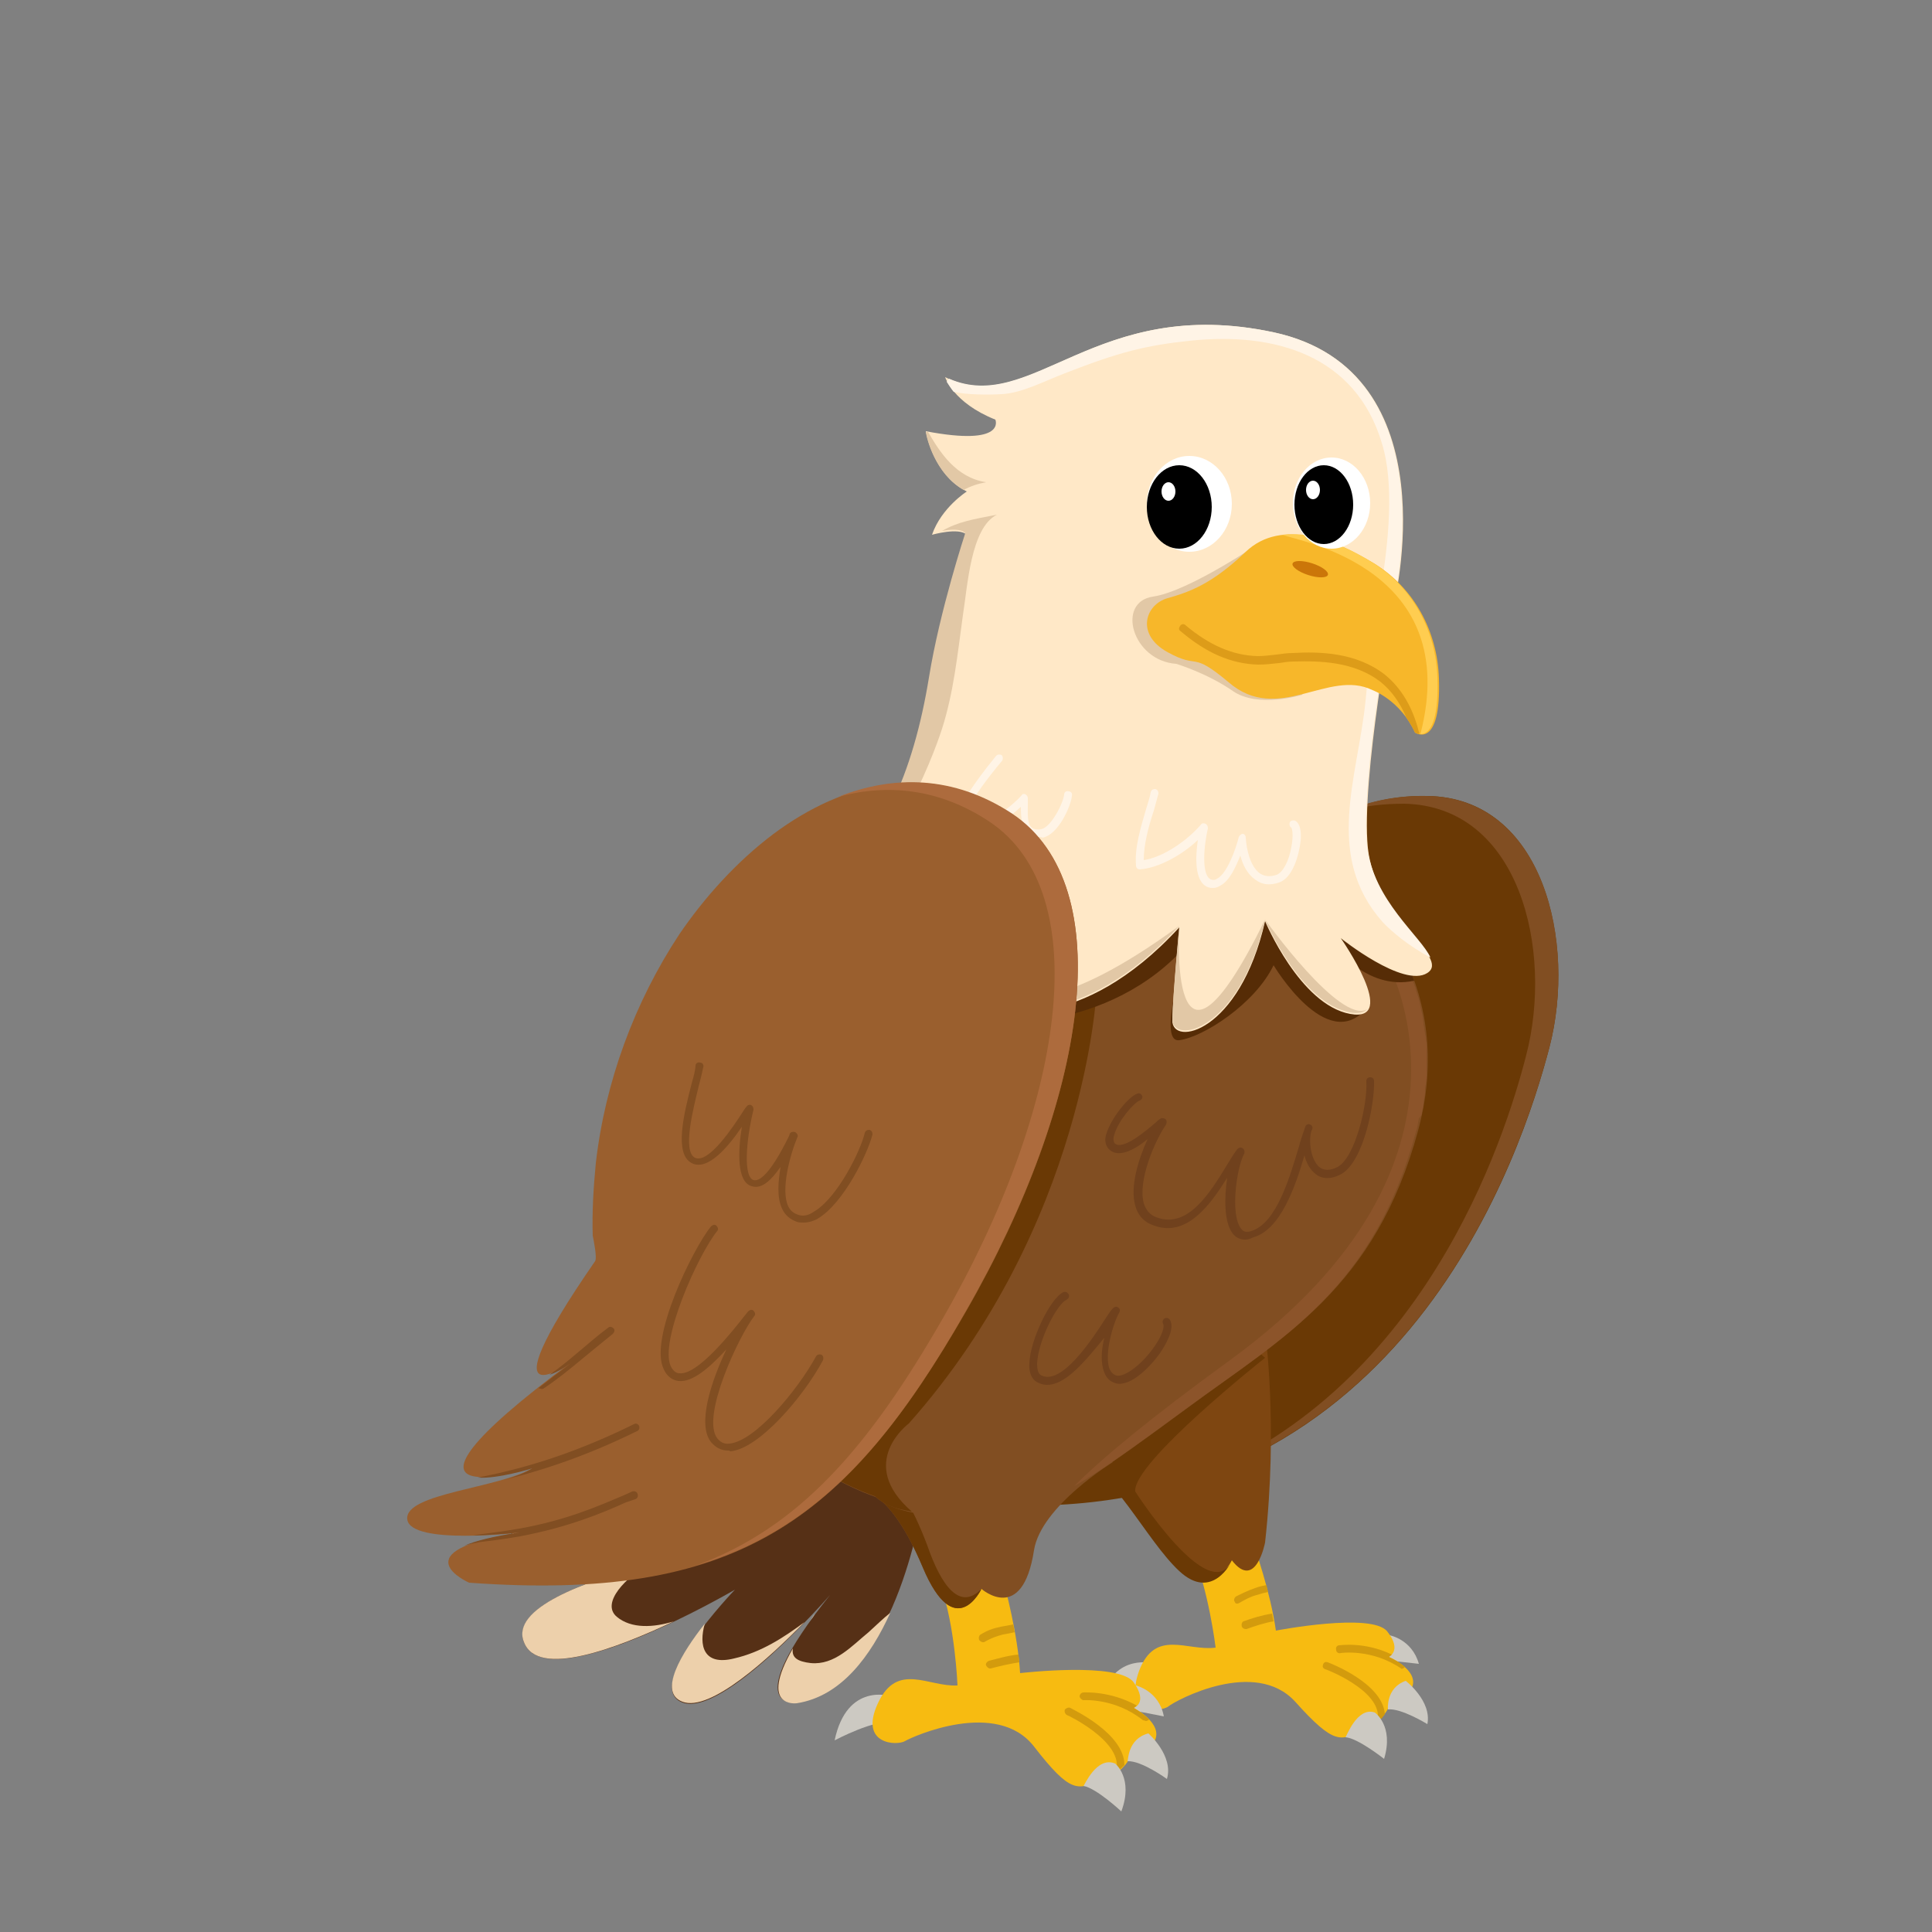 <?xml version="1.0" encoding="utf-8"?>
<!-- Generator: Adobe Illustrator 16.0.0, SVG Export Plug-In . SVG Version: 6.00 Build 0)  -->
<!DOCTYPE svg PUBLIC "-//W3C//DTD SVG 1.1//EN" "http://www.w3.org/Graphics/SVG/1.1/DTD/svg11.dtd">
<svg version="1.1" id="Layer_2" xmlns:x="http://ns.adobe.com/Extensibility/1.0/" xmlns:i="http://ns.adobe.com/AdobeIllustrator/10.0/" xmlns:graph="http://ns.adobe.com/Graphs/1.0/"
	 xmlns="http://www.w3.org/2000/svg" xmlns:xlink="http://www.w3.org/1999/xlink" xmlns:a="http://ns.adobe.com/AdobeSVGViewerExtensions/3.0/"
	 x="0px" y="0px" width="250px" height="250px" viewBox="0 0 250 250" style="enable-background:new 0 0 250 250;"
	 xml:space="preserve">
<rect x="0" y="0" width="250" height="250" fill="#808080" stroke="none"/>
<g>
	<path style="fill:#6A3905;" d="M164.4,113.8c0,0,5.3-11,20.3-10.8s19.3,19,15.8,32.5s-18.7,60.5-69.3,59.3L164.4,113.8z"/>
	<path style="fill:#814E22;" d="M184.7,103c-4-0.1-7.4,0.7-10.1,1.8c2.1-0.5,4.4-0.8,7.1-0.8c15,0.3,19.3,19,15.8,32.5
		c-2.8,11-13.4,44.1-44.5,55.4c33.4-10.2,44.5-45.1,47.5-56.4C204,122,199.8,103.3,184.7,103z"/>
</g>
<g>
	<path style="fill:#563016;" d="M119.3,194.8c0,0-3.5,23.5-16.3,25.5c0,0-7.6,1.1,4.4-13.9c0,0-13.8,15.9-19.1,13.9
		s6.8-14.6,6.8-14.6s-24.4,14.3-27.3,6.8S95,200,95,200s-28.3,3.5-28.8-1.5S109.5,183.8,119.3,194.8z"/>
	<g>
		<path style="fill:#EDD0AB;" d="M112.4,211.2c-2.2,1.8-4.4,4.3-7.5,4c-1.7-0.2-2.5-0.7-2.3-1.9c-4.5,7.8,0.5,7.1,0.5,7.1
			c5.8-0.9,9.6-6.2,12.1-11.7C114.3,209.4,113.4,210.3,112.4,211.2z"/>
		<path style="fill:#EDD0AB;" d="M81.6,201.1c-1.6-0.5-2.8-1.5-1.9-3.8c1.1-2.9,12.5-6.3,9.5-6.7c-0.1,0-0.1,0-0.2,0
			c-12.1,1.7-23,5.4-22.7,7.9C66.5,201.1,74.2,201.4,81.6,201.1z"/>
		<path style="fill:#EDD0AB;" d="M104.1,209.9c-2.7,2-5.6,3.9-9.1,4.7c-4,1-4.6-1.7-3.8-4.5c-3,3.8-6.1,8.9-2.9,10.1
			C91.9,221.6,99.6,214.5,104.1,209.9z"/>
		<path style="fill:#EDD0AB;" d="M87.2,209.8c-2.6,0.8-5.5,1-7.4-0.6c-2.1-1.8,1.3-5.2,4.2-6.8c-8.3,2.2-18,5.7-16.2,10.1
			C69.6,217.2,79.8,213.3,87.2,209.8z"/>
		<path style="fill:#EDD0AB;" d="M104.7,209.8c0.3-0.3,0.6-0.6,0.7-1C105.2,209.2,105,209.5,104.7,209.8z"/>
	</g>
</g>
<g>
	<g>
		<path style="fill:#CCC9C2;" d="M149,215.2c0,0-5.7-1.4-6.8,6.1c0,0,5.2-3.2,7-2.7L149,215.2z"/>
		<path style="fill:#CCC9C2;" d="M179.8,211.6c0,0,2.9,0.5,3.8,3.7l-3.6-0.4C180.1,214.9,178.6,212.8,179.8,211.6z"/>
		<path style="fill:#F7BB11;" d="M162.3,200.1c0,0,2.1,5.9,2.8,10.9c0,0,12.4-2.4,14.4,0.1c2,2.5,0.2,3.3,0.2,3.3s4,1.7,3,4
			c-1,2.4-3.1,2.7-3.1,2.7s-0.7,1.7-3.4,2.9c-2.7,1.2-3.5,1.9-8.6-3.8c-5.2-5.7-15.4-0.2-16.4,0.6s-5.8,0.9-3.8-4.6
			c2.1-5.5,6.2-2.5,9.9-3c0,0-0.9-7.5-3.1-12.6C154.3,200.7,158.9,197.1,162.3,200.1z"/>
		<path style="fill:#D39B0D;" d="M181.5,215.9c0.1,0,0.2-0.1,0.3-0.2c-0.9-0.8-2.1-1.3-2.1-1.3s0.2-0.1,0.4-0.3
			c-3.5-1.7-6.7-1.2-6.8-1.2c-0.3,0-0.5,0.3-0.4,0.6c0,0.3,0.3,0.5,0.6,0.4c0,0,4-0.6,7.8,2C181.3,215.9,181.4,216,181.5,215.9z"/>
		<path style="fill:#D39B0D;" d="M171.8,215.1c-0.3-0.1-0.5,0-0.6,0.3c-0.1,0.3,0,0.5,0.3,0.6c0.1,0,7.1,2.7,6.8,6.3
			c0,0.1,0,0.3,0.1,0.4c0.4-0.3,0.6-0.6,0.8-0.9C178.9,217.8,172.1,215.2,171.8,215.1z"/>
		<path style="fill:#CCC9C2;" d="M177.9,221.6c0,0,2.5,1.7,1.2,6c0,0-3.4-2.7-5-2.8C174.2,224.8,175.6,220.8,177.9,221.6z"/>
		<path style="fill:#CCC9C2;" d="M181.9,217.5c0,0,3.4,2.6,2.8,5.6c0,0-3.4-2.1-5.1-1.9C179.6,221.2,179.3,218.4,181.9,217.5z"/>
		<g>
			<path style="fill:#D39B0D;" d="M160.4,207.4c0.7-0.4,1.4-0.8,2.2-1c0.6-0.2,1-0.3,1.5-0.4c-0.1-0.3-0.2-0.6-0.2-0.9
				c-0.5,0.1-1,0.2-1.5,0.4c-0.9,0.3-1.7,0.7-2.5,1.1c-0.2,0.2-0.3,0.5-0.1,0.7C159.8,207.5,160.1,207.6,160.4,207.4z"/>
			<path style="fill:#D39B0D;" d="M160.7,210.5c0.1,0.2,0.3,0.3,0.5,0.3c0,0,0.1,0,0.1,0c1.1-0.4,2.3-0.8,3.5-1
				c-0.1-0.3-0.1-0.6-0.2-1c-1.3,0.2-2.6,0.6-3.7,1C160.7,209.9,160.6,210.2,160.7,210.5z"/>
		</g>
	</g>
</g>
<g>
	<path style="fill:#CCC9C2;" d="M115.3,219.5c0,0-5.7-1.9-7.3,5.7c0,0,5.5-2.9,7.3-2.2V219.5z"/>
	<path style="fill:#CCC9C2;" d="M147,218.1c0,0,3,0.7,3.6,4l-3.6-0.7C147,221.5,145.6,219.3,147,218.1z"/>
	<path style="fill:#F7BB11;" d="M130,205.2c0,0,1.7,6.2,2,11.3c0,0,12.8-1.5,14.7,1.2s0,3.3,0,3.3s3.9,2,2.7,4.3s-3.4,2.5-3.4,2.5
		s-0.8,1.7-3.7,2.7s-3.7,1.7-8.5-4.5s-15.7-1.3-16.7-0.7s-6,0.5-3.5-4.9s6.5-2.1,10.3-2.3c0,0-0.3-7.7-2.2-13
		C121.8,205.2,126.8,201.8,130,205.2z"/>
	<path style="fill:#D39B0D;" d="M148.3,222.7c0.1,0,0.3-0.1,0.4-0.2c-0.9-0.9-2-1.5-2-1.5s0.2-0.1,0.4-0.3c-3.4-1.9-6.7-1.7-6.9-1.7
		c-0.3,0-0.5,0.3-0.5,0.5s0.3,0.5,0.5,0.5c0,0,4.1-0.3,7.7,2.6C148.1,222.6,148.2,222.7,148.3,222.7z"/>
	<path style="fill:#D39B0D;" d="M138.5,221c-0.2-0.1-0.5,0-0.7,0.2c-0.1,0.3,0,0.5,0.2,0.7c0.1,0,7,3.3,6.5,6.9c0,0.1,0,0.3,0.1,0.4
		c0.4-0.3,0.7-0.6,0.9-0.8C145.5,224.3,138.8,221.2,138.5,221z"/>
	<path style="fill:#CCC9C2;" d="M144.3,228.2c0,0,2.4,1.9,0.8,6.2c0,0-3.2-3-4.9-3.3C140.3,231.1,141.9,227.2,144.3,228.2z"/>
	<path style="fill:#CCC9C2;" d="M148.6,224.3c0,0,3.3,2.9,2.4,5.9c0,0-3.3-2.4-5.1-2.3C146,227.8,145.9,225,148.6,224.3z"/>
	<g>
		<path style="fill:#D39B0D;" d="M127.5,212.4c0.7-0.4,1.5-0.7,2.3-0.9c0.6-0.1,1.1-0.2,1.5-0.3c-0.1-0.3-0.1-0.7-0.2-1
			c-0.5,0.1-1,0.2-1.6,0.3c-1,0.2-1.8,0.5-2.6,1c-0.2,0.1-0.3,0.4-0.2,0.7C126.9,212.5,127.3,212.6,127.5,212.4z"/>
		<path style="fill:#D39B0D;" d="M127.6,215.5c0.1,0.2,0.3,0.4,0.5,0.4c0,0,0.1,0,0.1,0c1.1-0.3,2.4-0.6,3.7-0.8
			c0-0.3-0.1-0.7-0.1-1c-1.3,0.1-2.6,0.5-3.8,0.8C127.7,215,127.5,215.3,127.6,215.5z"/>
	</g>
</g>
<g>
	<g>
		<path style="fill:#7E4611;" d="M163.7,172.3c0,0,1.7,12,0,27.3c0,0-1.2,6.3-4.3,2.3c0,0-2.5,5.3-6.8,1.3s-8.6-13.2-13.6-14.8
			C139,188.6,158.7,170.7,163.7,172.3z"/>
		<path style="fill:#6A3905;" d="M146.9,193c-0.4-3.7,16.8-17.3,16.8-17.3c-1.4-1.3-3.1-2-4.8-2.2c-7.6,3.9-19.9,15-19.9,15
			c5,1.6,9.3,10.8,13.6,14.8s6.8-1.3,6.8-1.3C156.5,208,146.9,193,146.9,193z"/>
	</g>
	<g>
		<path style="fill:#814E22;" d="M111.7,193c0,0,3.5-0.2,7.7,9.8s7.6,2.8,7.6,2.8s5.3,4.7,6.8-5c0.9-5.7,10.2-11.4,10.2-11.4
			S122.7,186.1,111.7,193z"/>
		<path style="fill:#6A3905;" d="M120,200c-1.9-5.1-4.4-8.9-4.4-8.9c-1.4,0.5-2.7,1.1-3.9,1.9c0,0,3.5-0.2,7.7,9.8s7.6,2.8,7.6,2.8
			C124.2,208.5,121.8,205.2,120,200z"/>
	</g>
	<g>
		<path style="fill:#814E22;" d="M174.7,114.3c0,0,14.3,11.7,8.8,32S166.1,173,153.9,182s-14.8,10.7-20.8,12.8
			c-6.3,2.2-16.5,1.9-19.8-1.1c0,0-18-5.7-23.3-24s7-57,36.7-60S174.7,114.3,174.7,114.3z"/>
		<g>
			<path style="fill:#70411D;" d="M161.1,160.4c-0.8,0-1.3-0.4-1.6-0.8c-1.1-1.4-1.1-4.6-0.7-7.2c-2.2,3.5-5.3,7.9-9.7,6.1
				c-1.1-0.4-1.9-1.3-2.2-2.5c-0.7-2.4,0.4-6,1.6-8.6c-1.7,1.4-3.9,2.6-5.1,1.2c-0.4-0.5-0.5-1.2-0.2-2c0.6-1.9,2.8-4.7,4-5.1
				c0.3-0.1,0.5,0.1,0.6,0.3c0.1,0.3-0.1,0.5-0.3,0.6c-0.7,0.2-2.8,2.6-3.3,4.4c-0.2,0.5-0.1,0.9,0,1.1c1,1.1,4.1-1.6,5.3-2.6
				c0.2-0.2,0.4-0.4,0.6-0.5c0.2-0.2,0.5-0.1,0.7,0c0.2,0.2,0.2,0.4,0.1,0.7c-1.4,2-3.7,7.2-2.9,10.2c0.3,0.9,0.8,1.5,1.6,1.8
				c4.1,1.6,7-3.2,9.2-6.8c0.5-0.8,0.9-1.5,1.3-2c0.2-0.2,0.5-0.3,0.7-0.1c0.2,0.1,0.3,0.4,0.2,0.7c-0.9,1.5-1.9,7.8-0.4,9.7
				c0.3,0.4,0.7,0.5,1.3,0.3c3.3-1,5-7,6.2-11c0.2-0.8,0.5-1.6,0.7-2.2c0-0.1,0.1-0.2,0.1-0.3c0.1-0.3,0.4-0.4,0.6-0.3
				c0.3,0.1,0.4,0.4,0.3,0.6c0,0.1,0,0.1-0.1,0.2c-0.4,1.4-0.1,3.7,1,4.7c0.6,0.5,1.4,0.5,2.4,0c2.3-1.3,3.9-8.2,3.7-11.1
				c0-0.3,0.2-0.5,0.5-0.5c0.3,0,0.5,0.2,0.5,0.5c0.1,2.8-1.3,10.3-4.2,12c-1.8,1-3,0.4-3.5-0.1c-0.6-0.5-1.1-1.4-1.3-2.3
				c-1.2,4.1-3.1,9.6-6.6,10.6C161.6,160.4,161.3,160.4,161.1,160.4z"/>
		</g>
		<g>
			<path style="fill:#70411D;" d="M135.5,179.2c-0.4,0-0.8-0.1-1.2-0.3c-0.5-0.2-1.2-0.9-1.1-2.5c0.1-3,2.7-8.4,4.4-9.2
				c0.3-0.1,0.5,0,0.7,0.3c0.1,0.3,0,0.5-0.3,0.7c-1.2,0.5-3.7,5.3-3.8,8.3c0,0.6,0.1,1.3,0.6,1.5c2.6,1.2,6.4-4.5,8.2-7.3
				c0.4-0.6,0.7-1.1,1-1.4c0.2-0.2,0.5-0.3,0.7-0.1c0.2,0.1,0.3,0.4,0.1,0.7c-0.7,1.2-2,5.4-1.2,7.3c0.2,0.4,0.5,0.7,0.9,0.8
				c1,0.2,3.1-1.3,4.7-3.5c1.3-1.8,1.5-2.9,1.3-3.2c-0.1-0.2-0.1-0.5,0.2-0.7c0.2-0.1,0.5-0.1,0.7,0.2c0.7,1.2-0.7,3.4-1.3,4.3
				c-1.2,1.7-3.8,4.4-5.7,3.9c-0.7-0.2-1.2-0.6-1.5-1.4c-0.5-1.2-0.4-2.9,0-4.5C140.6,175.9,138,179.2,135.5,179.2z"/>
		</g>
		<path style="fill:#8C542A;" d="M184,143.9c0.1-0.4,0.2-0.8,0.2-1.2c0-0.2,0.1-0.5,0.1-0.7c0.1-0.3,0.1-0.7,0.1-1
			c0-0.2,0-0.5,0.1-0.7c0-0.3,0.1-0.6,0.1-1c0-0.2,0-0.5,0-0.7c0-0.3,0-0.6,0-0.9c0-0.2,0-0.5,0-0.7c0-0.3,0-0.6,0-0.9
			c0-0.2,0-0.5,0-0.7c0-0.3,0-0.6-0.1-0.8c0-0.2,0-0.5-0.1-0.7c0-0.3-0.1-0.5-0.1-0.8c0-0.2-0.1-0.4-0.1-0.6c0-0.3-0.1-0.5-0.1-0.8
			c0-0.2-0.1-0.4-0.1-0.6c-0.1-0.3-0.1-0.5-0.2-0.8c0-0.2-0.1-0.4-0.1-0.6c-0.1-0.2-0.1-0.5-0.2-0.7c-0.1-0.2-0.1-0.4-0.2-0.6
			c-0.1-0.2-0.1-0.5-0.2-0.7c-0.1-0.2-0.1-0.4-0.2-0.5c-0.1-0.2-0.2-0.5-0.3-0.7c-0.1-0.2-0.1-0.3-0.2-0.5c-0.1-0.2-0.2-0.5-0.3-0.7
			c-0.1-0.1-0.1-0.3-0.2-0.4c-0.1-0.3-0.3-0.6-0.4-0.8c0-0.1-0.1-0.2-0.1-0.2l-2.1,0.2c0,0,15.3,26-20,51.8
			c-10.6,7.7-16.7,12.8-20.3,16.4c3.2-1.8,7.1-4.6,14.6-10.1c12.2-9,24.1-15.3,29.6-35.7c0.2-0.6,0.3-1.2,0.4-1.8
			C184,144.3,184,144.1,184,143.9z"/>
		<path style="fill:#6A3905;" d="M117.6,184.2c22.9-25.8,24.3-56,24.3-56s10.2-9.5,13.9-18.4c-1.9-0.2-3.9-0.5-6.1-0.6
			c-0.1,0-0.1,0-0.2,0c-1.1-0.1-2.1-0.1-3.2-0.2c-0.1,0-0.1,0-0.2,0c-1,0-2.1-0.1-3.2-0.1c-0.1,0-0.2,0-0.4,0c-1.1,0-2.2,0-3.4,0
			c-0.2,0-0.4,0-0.6,0c-1.1,0-2.1,0-3.3,0.1c-0.1,0-0.3,0-0.4,0c-1.2,0-2.4,0.1-3.6,0.2c-0.3,0-0.6,0-0.8,0.1
			c-1.3,0.1-2.5,0.2-3.8,0.3c-29.7,3-42,41.7-36.7,60s23.3,24,23.3,24c1.2,1.1,2.4,1.6,4.8,2C110.7,189.3,117.6,184.2,117.6,184.2z"
			/>
		<path style="fill:#562C06;" d="M183,126.9c-0.2-0.5-0.3-0.9-0.5-1.4c-2.7-3.3-10.5-11.9-17-13.9c-0.6-0.1-1.2-0.3-1.8-0.4
			c-1-0.1-2.2-0.4-3.8-0.7c-8.2-1.4-19.5-2.3-33.2-0.9c-8.9,0.9-16.2,5-22,10.8c1.5,0.5,5.7,1.3,14.5-1.5l-4.1,6.1
			c0,0,6.5,5.7,22.7-6c0,0-1.5,10.5-6.7,12.1s12.5,3,22.7-9.1c0,0-4.3,13-1.2,12.6s9.8-4.7,12.2-9.7c0,0,6.9,11.6,12,5.6l-4.5-8.6
			C172.3,122,176.7,128.3,183,126.9z"/>
	</g>
</g>
<g>
	<path style="fill:#FFE8C7;" d="M180.3,78.5c0,0,7.8-30.5-15.5-35.5s-31.5,11.3-42.5,5.8c0,0,1,3.3,6.5,5.5c0,0,1.5,3.5-9,1.5
		c0,0,0.9,5.6,5.3,7.8c0,0-3.3,2.1-4.5,5.6c0,0,3.5-1,4.5,0c0,0-3.3,10-4.7,18.7c-2,12.2-6.2,22.3-14.2,27.5s11.5,5,17.8-1.8
		c0,0-5.2,8.3-7.5,9.5s2.2,6,20.5-5.3c0,0-1.5,9.2-5.2,11.2s8,5,20.8-9c0,0-0.8,8.5-0.9,12s8.7,1.7,12-12.8c0,0,4.5,10.8,11,12
		s-1.2-9.8-1.2-9.8s8.1,6.5,11.2,4.5s-6.8-7.2-7.7-16.2S180.3,78.5,180.3,78.5z"/>
	<path style="fill:#FFF4E6;" d="M176.9,109.5c-0.9-9,3.3-31,3.3-31S188,48,164.8,43c-22.9-4.9-31.2,10.7-42,6
		c-0.1,0.1-0.2,0.3-0.3,0.4c0.2,0.3,0.5,0.8,0.9,1.3c1.7,0.4,4.6,0.4,6.2,0.3c2.6-0.1,5.8-1.8,8.2-2.7c6.9-2.7,10.4-3.6,16.1-4.2
		c11.1-1.2,21.5,1.9,24.9,13.2c1.7,5.4,0.8,13,0,18.2c-0.9,5.5-1.6,9.6-2.1,15.2c-1,9.9-5.4,20,2.2,28.6c1.1,1.2,3.5,3.2,6.2,4.6
		C183.9,121.2,177.7,116.5,176.9,109.5z"/>
	<g>
		<path style="fill:#E2C8A6;" d="M119.8,55.9c0.1,0.8,1.2,5.4,4.9,7.5c0.9-0.5,1.8-0.8,2.9-1c-3.9-0.6-6-3.9-7.5-6.5
			c-0.1,0-0.1,0-0.2,0L119.8,55.9z"/>
		<path style="fill:#E2C8A6;" d="M121.9,94.3c1.5-4.7,2-9.6,2.7-14.7c0.6-3.7,1-11.3,4.4-13c-3.1,0.6-5,0.9-7.1,2.1
			c1.1-0.2,2.5-0.3,3,0.3c0,0-3.3,10-4.7,18.7c-2,12.2-6.2,22.3-14.2,27.5C115.7,114,121.9,94.3,121.9,94.3z"/>
		<path style="fill:#E2C8A6;" d="M137,117.7c0,0-0.9,5.3-2.9,8.7C137.5,121.9,137,117.7,137,117.7z"/>
		<path style="fill:#E2C8A6;" d="M118.3,121.4c1.8-1.6,4.5-6,4.5-6s0,0,0,0c-1.7,2.5-4.7,6.8-6.3,7.7c-2.3,1.2,2.2,6,20.5-5.3
			C116,126.7,118.3,121.4,118.3,121.4z"/>
		<path style="fill:#E2C8A6;" d="M152.6,119.8c0,0-0.8,8.5-0.9,12s8.7,1.7,12-12.8C151,144.8,152.6,119.8,152.6,119.8z"/>
		<path style="fill:#E2C8A6;" d="M120.9,115.8c-18.7,4.8-14.8-0.5-14.8-0.5C99.2,119.8,113.1,120.3,120.9,115.8z"/>
		<path style="fill:#E2C8A6;" d="M176.9,130.6c-3.5,2-13.2-11.6-13.2-11.6s4.5,10.8,11,12C175.8,131.2,176.5,131,176.9,130.6
			L176.9,130.6z"/>
		<path style="fill:#E2C8A6;" d="M131.8,128.8c-3.7,2,8,5,20.8-9C136.9,131.3,131.8,128.8,131.8,128.8z"/>
	</g>
	<g>
		<path style="fill:#FFF4E6;" d="M157,114.9c-0.2,0-0.4,0-0.7-0.1c-1.8-0.7-1.6-4-1.3-6.1c-2,1.9-5,3.6-7.5,3.8
			c-0.3,0-0.5-0.2-0.5-0.5c-0.2-2.3,0.6-4.9,1.3-7.3c0.2-0.7,0.5-1.5,0.6-2.2c0.1-0.3,0.3-0.4,0.6-0.4c0.3,0.1,0.4,0.3,0.4,0.6
			c-0.2,0.7-0.4,1.5-0.6,2.2c-0.7,2.1-1.3,4.4-1.3,6.4c2.6-0.4,5.7-2.6,7.4-4.6c0.1-0.2,0.4-0.2,0.6-0.1c0.2,0.1,0.3,0.3,0.3,0.6
			c-0.5,2.1-0.9,6.1,0.4,6.6c0.3,0.1,0.5,0.1,0.8-0.1c1.3-0.7,2.4-3.8,2.8-5.4c0.1-0.2,0.3-0.4,0.5-0.4c0.2,0,0.4,0.2,0.4,0.5
			c0.1,1.6,0.6,3.7,1.8,4.6c0.6,0.4,1.3,0.5,2.2,0.2c0.8-0.3,1.6-1.8,1.9-3.6c0.3-1.5,0.1-2.4,0-2.5c-0.2-0.1-0.3-0.4-0.2-0.7
			c0.1-0.2,0.4-0.3,0.7-0.2c0.7,0.4,0.8,1.6,0.7,2.6c-0.2,1.8-1,4.8-2.8,5.4c-1.2,0.4-2.2,0.3-3.1-0.4c-1-0.7-1.6-1.9-1.9-3.1
			c-0.6,1.5-1.4,3.3-2.6,3.9C157.6,114.8,157.3,114.9,157,114.9z"/>
	</g>
	<g>
		<path style="fill:#FFF4E6;" d="M134.4,108.3c-0.6,0-1.1-0.2-1.4-0.5c-0.8-0.7-0.9-2.1-0.9-3.4c-1.5,1.4-4.5,3.7-6.6,3.5
			c-0.7-0.1-1.2-0.4-1.6-0.9c-0.3-0.4-1.1-1.7,5-9.2c0.2-0.2,0.5-0.2,0.7-0.1c0.2,0.2,0.2,0.5,0.1,0.7c-4.5,5.4-5.2,7.6-4.9,8
			c0.2,0.3,0.4,0.4,0.8,0.5c1.9,0.2,5.6-2.8,6.6-4c0.1-0.2,0.4-0.2,0.5-0.1c0.2,0.1,0.3,0.3,0.3,0.5c0,0.3,0,0.6,0,0.9
			c0,1.1-0.1,2.4,0.5,2.9c0.3,0.2,0.7,0.3,1.2,0.2c1.3-0.2,2.9-3.4,3-4.5c0-0.3,0.3-0.5,0.6-0.4c0.3,0,0.5,0.3,0.4,0.6
			c-0.1,1.2-1.7,5-3.8,5.4C134.8,108.3,134.6,108.3,134.4,108.3z"/>
	</g>
</g>
<g>
	<path style="fill:#9A5F2E;" d="M100.1,107.9c9-6.7,20.2-9.6,30.9-2.5c14,9.3,9.7,37-6,64.3c-15.7,27.3-29.7,37.6-64.3,35.1
		c0,0-9.3-4.1,6.7-6.5c0,0-14.3,1.7-14.7-1.7s12-4,16.3-6.7c0,0-23.3,7.3,5-13.7c0,0-12,8.7,3-13c0.3-0.4-0.2-2.8-0.3-3.3
		c-0.1-3.1,0.1-6.3,0.4-9.4c1.2-10.5,5-20.8,10.8-29.6C91.1,116.2,95.3,111.5,100.1,107.9z"/>
	<g>
		<path style="fill:#814E22;" d="M94.2,187.7c-0.9,0-1.6-0.4-2.2-1.1c-1.8-2.3,0-7.8,2-12c-2.2,2.4-4.4,4.3-6.2,4.1
			c-0.8-0.1-1.5-0.6-1.9-1.5c-2-3.9,3.8-15.7,6.1-18.5c0.2-0.2,0.5-0.3,0.7-0.1c0.2,0.2,0.3,0.5,0.1,0.7c-2.5,3.1-7.5,14.3-6,17.5
			c0.3,0.6,0.7,0.9,1.1,0.9c2.4,0.3,7-5.6,8.5-7.5l0.4-0.5c0,0,0,0,0,0l0,0c0.2-0.2,0.5-0.3,0.7-0.1c0.2,0.2,0.3,0.5,0.1,0.7
			c-2,2.6-6.9,13-4.8,15.8c0.4,0.5,0.9,0.8,1.6,0.7c3.3-0.3,8.8-6.9,11.2-11.3c0.1-0.2,0.4-0.3,0.7-0.2c0.2,0.1,0.3,0.4,0.2,0.7
			c-2.5,4.7-8.3,11.5-12,11.8C94.4,187.7,94.3,187.7,94.2,187.7z"/>
	</g>
	<g>
		<path style="fill:#814E22;" d="M104,158.2c-0.3,0-0.6,0-0.9-0.1c-0.8-0.3-1.5-0.8-1.9-1.7c-0.7-1.5-0.5-3.5-0.2-5.4
			c-1.2,1.7-2.4,2.9-3.7,2.5c-2-0.5-1.8-4.6-1.3-7.7c-1.7,2.5-4.4,5.8-6.5,4.7c-2.3-1.2-1-6.4,0-10.3c0.3-1,0.5-1.9,0.5-2.3
			c0-0.3,0.3-0.5,0.6-0.4c0.3,0,0.5,0.3,0.4,0.6c-0.1,0.5-0.3,1.4-0.6,2.5c-0.7,2.9-2.1,8.3-0.5,9.2c1.8,0.9,5.1-4.2,6.2-5.9
			c0.2-0.3,0.3-0.5,0.5-0.7c0.1-0.2,0.4-0.3,0.6-0.2c0.2,0.1,0.3,0.3,0.3,0.6c-1,4.1-1.3,8.7,0,9.1c0.7,0.2,2.1-0.6,4.6-5.7l0.1-0.3
			c0.1-0.2,0.4-0.3,0.7-0.2c0.2,0.1,0.4,0.4,0.3,0.6c-1,2.4-2.2,6.9-1.2,9c0.3,0.6,0.7,0.9,1.3,1.1c0.6,0.2,1.3,0.1,2-0.4
			c3.1-1.8,6.1-8,6.6-10.2c0.1-0.3,0.3-0.4,0.6-0.4c0.3,0.1,0.4,0.3,0.4,0.6c-0.6,2.4-3.7,8.9-7.1,10.9
			C105.3,158,104.6,158.2,104,158.2z"/>
	</g>
	<path style="fill:#814E22;" d="M70.3,179.7c1.8-1.2,3.4-2.5,5.2-4c1.1-0.9,2.3-1.9,3.8-3.1c0.2-0.2,0.3-0.5,0.1-0.7
		c-0.2-0.2-0.5-0.3-0.7-0.1c-1.5,1.1-2.7,2.2-3.8,3.1c-1.3,1.1-2.5,2.1-3.8,3c1.3-0.4,2.9-1.6,2.9-1.6c-1.6,1.2-3,2.3-4.3,3.3
		c0.1,0.1,0.2,0.1,0.3,0.1C70.1,179.8,70.2,179.7,70.3,179.7z"/>
	<path style="fill:#814E22;" d="M82.7,184.5c-0.1-0.2-0.4-0.4-0.7-0.2c-6.9,3.4-13.4,5.6-20.2,6.9c2.6,0.2,7.1-1.2,7.1-1.2
		c-0.9,0.6-2.3,1.1-3.7,1.5c5.7-1.4,11.3-3.4,17.2-6.3C82.7,185.1,82.8,184.8,82.7,184.5z"/>
	<path style="fill:#814E22;" d="M82.2,194c0.3-0.1,0.4-0.4,0.3-0.7c-0.1-0.3-0.4-0.4-0.7-0.3l-1.1,0.5c-3.1,1.3-7.3,3.2-13.5,4.3
		c-2.3,0.4-3.3,0.5-4,0.6c-0.6,0.1-1.1,0.1-2,0.3c3.2-0.1,6-0.4,6-0.4c-3.4,0.5-5.7,1.1-7.1,1.7c1.8-0.5,2.4-0.5,3.2-0.6
		c0.7-0.1,1.7-0.2,4-0.6c6.3-1.2,10.6-3,13.7-4.4L82.2,194z"/>
	<path style="fill:#AD6B3D;" d="M131,105.3c-7.6-5-15.4-5-22.5-2.2c6.3-1.7,13-1.1,19.5,3.2c14,9.3,9.7,37-6,64.3
		c-9.6,16.7-18.6,27.1-32,32c15.2-4.5,24.8-15.1,35-33C140.7,142.3,145,114.7,131,105.3z"/>
</g>
<g>
	<path style="fill:#E2C8A6;" d="M163.7,69.8c0,0-9.7,6.7-14.5,7.4s-2.7,8.3,3,8.7c0,0,4,1.2,7.3,3.5s9,0.5,9,0.5
		S179.2,67.6,163.7,69.8z"/>
	<path style="fill:#F7B72A;" d="M169.5,69.4c-3-0.6-6-0.2-8.3,2c-4.4,4.2-7.3,5.2-10.1,6c-2.9,0.8-4.2,4.7,0,7
		c4.2,2.3,2.9-0.3,7.9,3.9c6.4,5.5,12.9-1.8,18.6,1c0,0,3.6,1.3,5.5,5.5c0,0,3.4,2.3,3.1-7c-0.2-6.1-3.2-11.7-8.4-14.9
		C175.3,71.4,172.4,69.9,169.5,69.4z"/>
	
		<ellipse transform="matrix(0.952 0.305 -0.305 0.952 30.563 -48.237)" style="fill:#CB7609;" cx="169.6" cy="73.7" rx="2.4" ry="0.8"/>
	<path style="fill:#DD9C19;" d="M179.2,87.3c-3.7-2.9-8.5-3-11.9-2.8c-0.7,0-1.4,0.1-2.1,0.2c-0.9,0.1-1.7,0.2-2.5,0.2
		c-3.2-0.1-6.2-1.4-9.3-4c-0.2-0.2-0.5-0.2-0.7,0.1s-0.2,0.5,0.1,0.7c3.3,2.8,6.5,4.2,10,4.3c0.9,0,1.8-0.1,2.7-0.2
		c0.6-0.1,1.3-0.2,1.9-0.2c3.4-0.1,7.8,0,11.2,2.6c1.5,1.2,2.6,2.8,3.4,4.7c0.4,0.6,0.8,1.2,1.1,1.9c0,0,0.2,0.1,0.5,0.2
		c0-0.1,0.1-0.2,0-0.3C182.8,91.5,181.3,89,179.2,87.3z"/>
	<path style="fill:#FFCD50;" d="M165.9,69.2c2.6,0.9,23.4,4.5,17.9,25.8c1,0,2.4-1.1,2.2-7.3c-0.2-6.1-3.2-11.7-8.4-14.9
		c-2.4-1.5-5.3-2.9-8.2-3.5C168.3,69.1,167.1,69.1,165.9,69.2z"/>
</g>
<g>
	<g>
		<ellipse style="fill:#FFFFFF;" cx="172.3" cy="65.1" rx="5" ry="5.9"/>
		<ellipse cx="171.3" cy="65.3" rx="3.8" ry="5.1"/>
		<ellipse style="fill:#FFFFFF;" cx="169.9" cy="63.4" rx="0.9" ry="1.2"/>
	</g>
	<g>
		<ellipse style="fill:#FFFFFF;" cx="153.9" cy="65.2" rx="5.5" ry="6.2"/>
		<ellipse cx="152.6" cy="65.6" rx="4.2" ry="5.4"/>
		<ellipse style="fill:#FFFFFF;" cx="151.2" cy="63.6" rx="0.9" ry="1.2"/>
	</g>
</g>
</svg>
